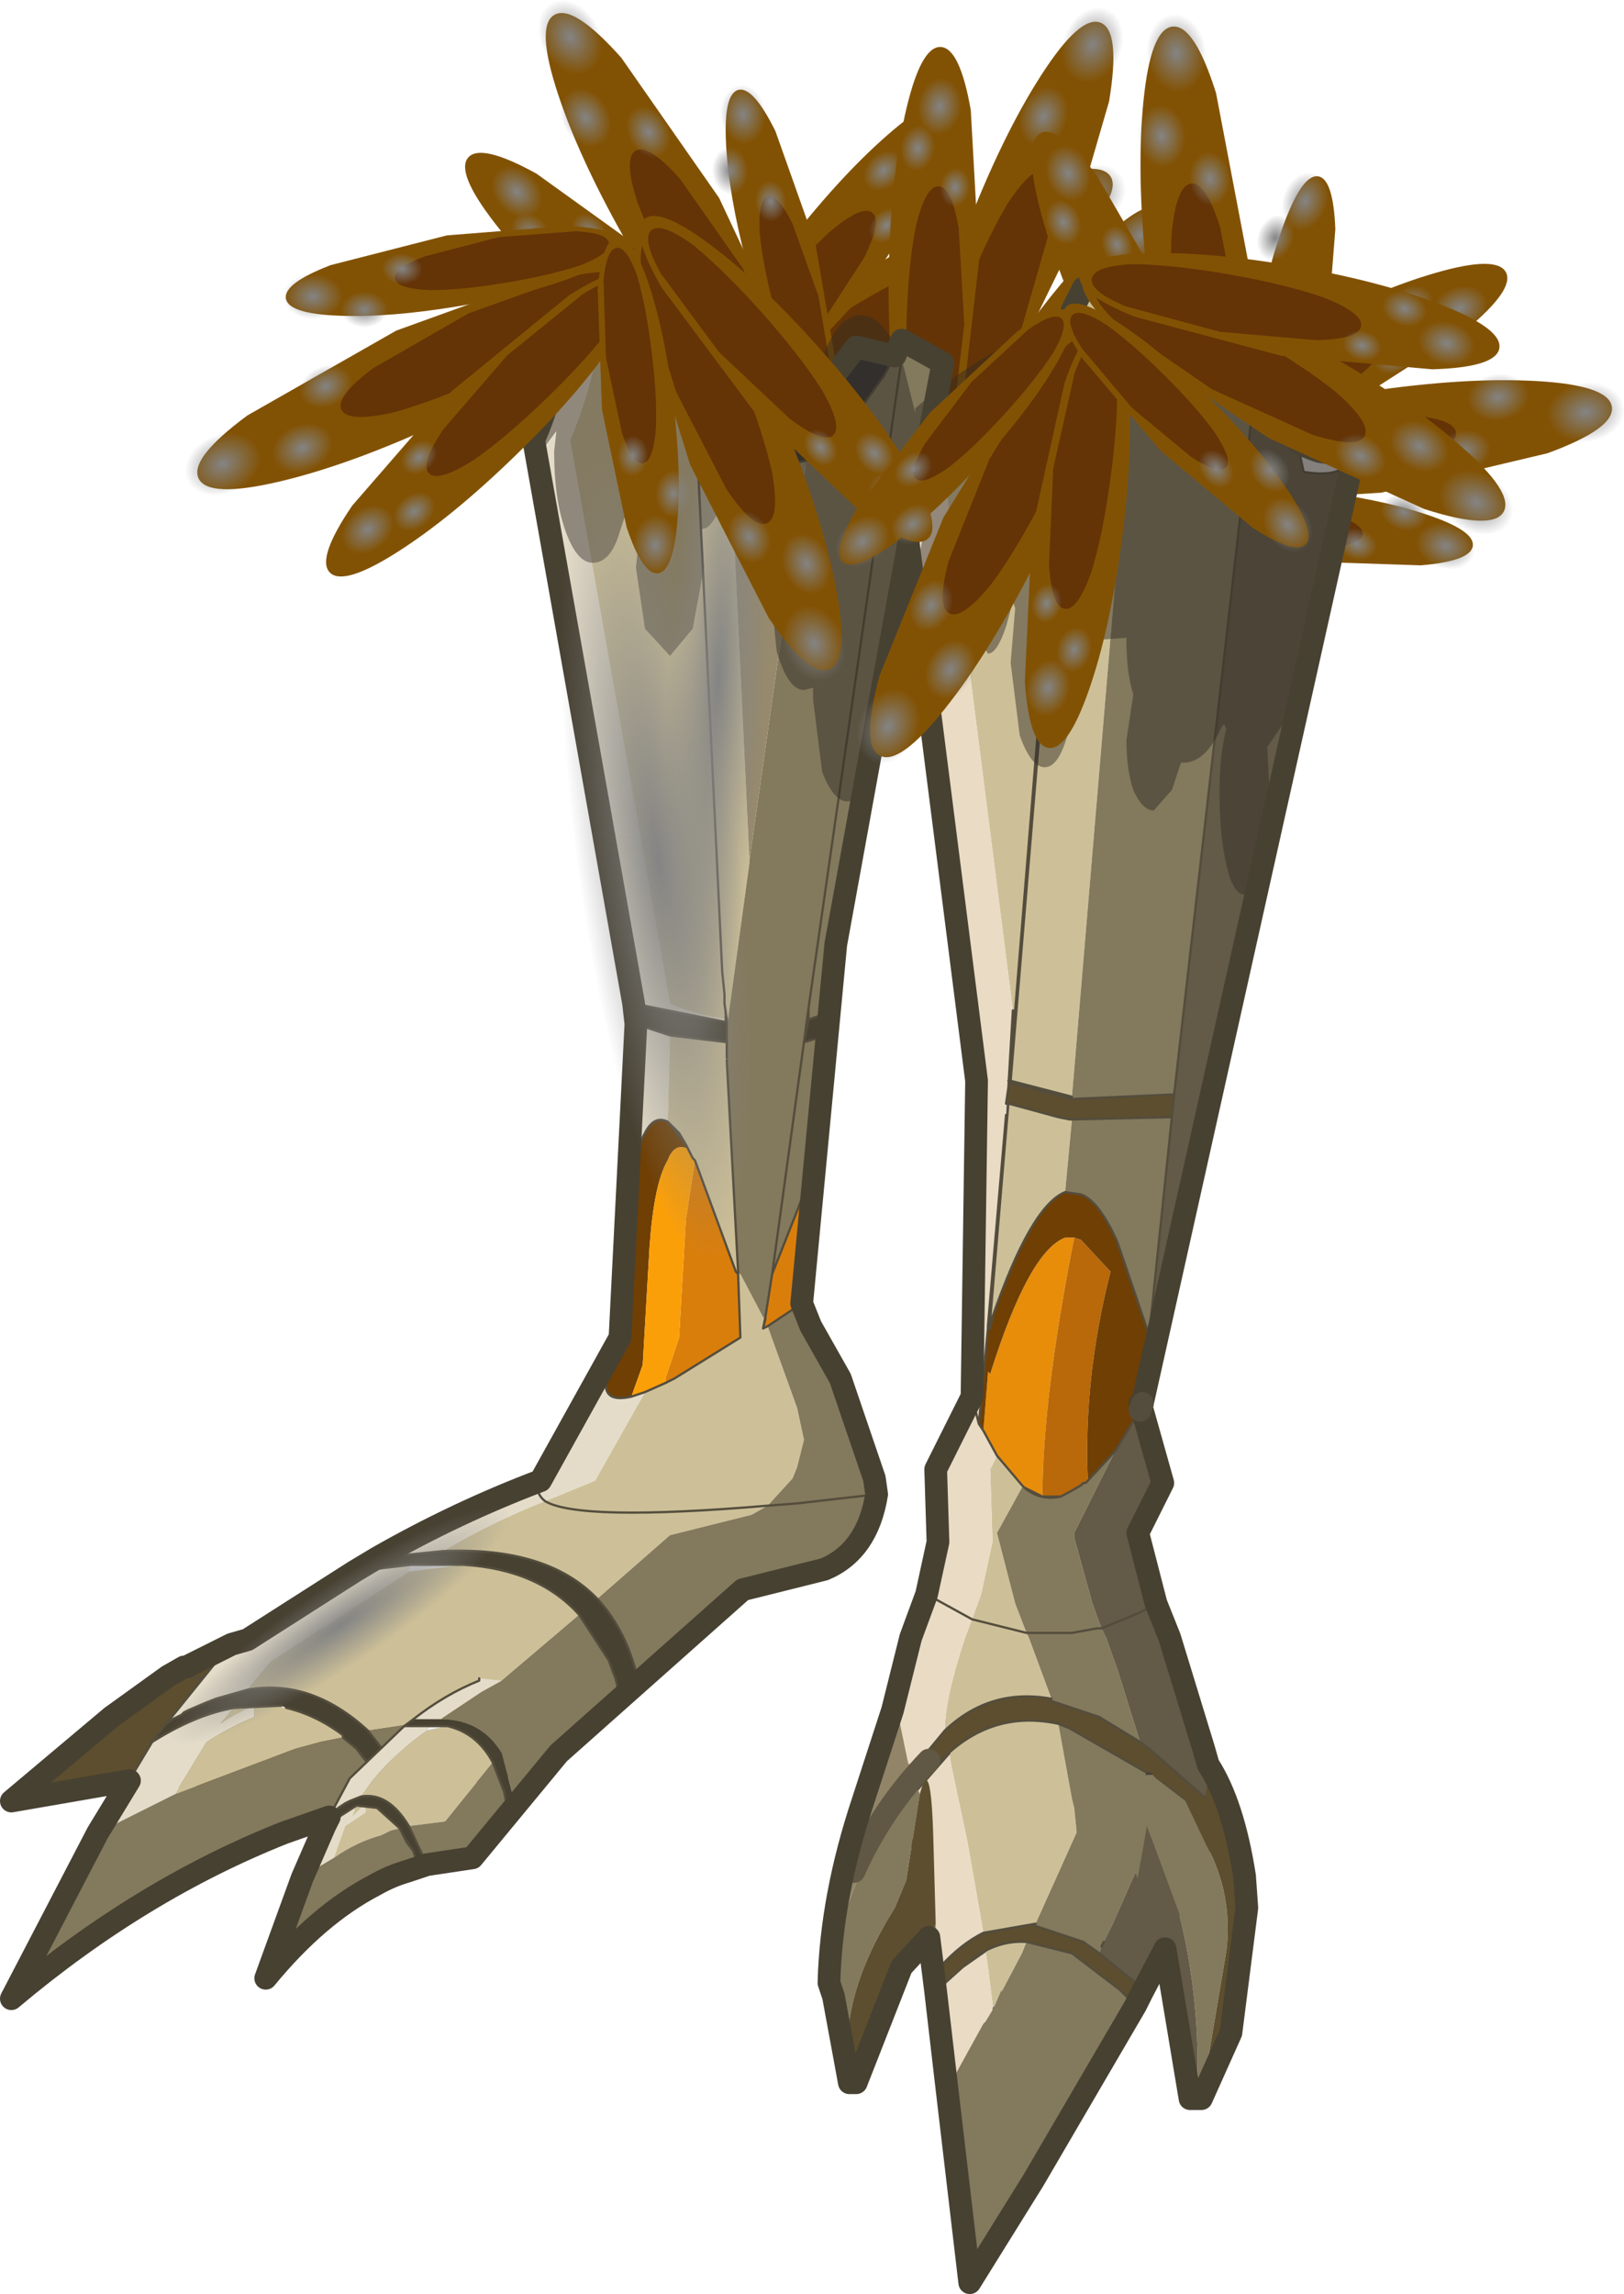<svg viewBox="0 0 18.878 26.656" xmlns="http://www.w3.org/2000/svg" xmlns:xlink="http://www.w3.org/1999/xlink"><g transform="translate(-274.57 -179.45)"><use transform="matrix(.304 .477 -.477 .304 287.16 181)" width="2.1" height="9.9" xlink:href="#a"/><use transform="matrix(.117 .378 -.378 .117 286.52 183.27)" width="2.1" height="9.9" xlink:href="#a"/><use transform="matrix(.394 .309 -.309 .394 285.28 180.3)" width="2.1" height="9.9" xlink:href="#a"/><use transform="matrix(.045 .072 -.094 .059 287.43 181.21)" width="8.1" height="8.1" xlink:href="#b"/><use transform="matrix(.035 .057 -.075 .047 286.4 181.61)" width="8.1" height="8.1" xlink:href="#b"/><use transform="matrix(.031 .049 -.065 .041 286.21 182.34)" width="8.1" height="8.1" xlink:href="#b"/><use transform="matrix(.008 .064 -.084 .011 286.69 183.51)" width="8.1" height="8.1" xlink:href="#b"/><use transform="matrix(.006 .051 -.067 .008 285.97 183.42)" width="8.1" height="8.1" xlink:href="#b"/><use transform="matrix(.005 .044 -.058 .007 285.63 183.97)" width="8.1" height="8.1" xlink:href="#b"/><use transform="matrix(.044 .043 -.056 .058 285.43 180.81)" width="8.1" height="8.1" xlink:href="#b"/><use transform="matrix(.035 .034 -.045 .046 284.88 181.11)" width="8.1" height="8.1" xlink:href="#b"/><use transform="matrix(.03 .029 -.039 .04 284.91 181.79)" width="8.1" height="8.1" xlink:href="#b"/><use transform="matrix(.526 .203 -.203 .526 286.81 179.5)" width="2.1" height="9.9" xlink:href="#a"/><use transform="matrix(.317 .234 -.234 .317 287.71 181.63)" width="2.1" height="9.9" xlink:href="#a"/><use transform="matrix(.498 .015 -.015 .498 284.98 179.98)" width="2.1" height="9.9" xlink:href="#a"/><use transform="matrix(.078 .031 -.041 .103 287.12 179.43)" width="8.1" height="8.1" xlink:href="#b"/><use transform="matrix(.062 .025 -.032 .082 286.58 180.37)" width="8.1" height="8.1" xlink:href="#b"/><use transform="matrix(.054 .021 -.028 .071 286.86 181.11)" width="8.1" height="8.1" xlink:href="#b"/><use transform="matrix(.044 .046 -.061 .058 287.9 181.76)" width="8.1" height="8.1" xlink:href="#b"/><use transform="matrix(.035 .037 -.048 .046 287.35 182.11)" width="8.1" height="8.1" xlink:href="#b"/><use transform="matrix(.03 .032 -.042 .04 287.32 182.79)" width="8.1" height="8.1" xlink:href="#b"/><use transform="matrix(.061 .008 -.011 .08 285.29 180.33)" width="8.1" height="8.1" xlink:href="#b"/><use transform="matrix(.048 .006 -.009 .064 285.08 180.89)" width="8.1" height="8.1" xlink:href="#b"/><use transform="matrix(.042 .006 -.007 .055 285.53 181.38)" width="8.1" height="8.1" xlink:href="#b"/><use transform="matrix(.49 -.283 .283 .49 280.5 179.92)" width="2.1" height="9.9" xlink:href="#a"/><use transform="matrix(.383 -.1 .1 .383 282.75 180.6)" width="2.1" height="9.9" xlink:href="#a"/><use transform="matrix(.326 -.38 .38 .326 279.67 181.68)" width="2.1" height="9.9" xlink:href="#a"/><use transform="matrix(.073 -.042 .055 .097 280.68 179.66)" width="8.1" height="8.1" xlink:href="#b"/><use transform="matrix(.058 -.033 .043 .077 280.97 180.64)" width="8.1" height="8.1" xlink:href="#b"/><use transform="matrix(.05 -.029 .038 .067 281.75 180.83)" width="8.1" height="8.1" xlink:href="#b"/><use transform="matrix(.064 -.005 .007 .084 282.92 180.46)" width="8.1" height="8.1" xlink:href="#b"/><use transform="matrix(.051 -.004 .005 .067 282.83 181.18)" width="8.1" height="8.1" xlink:href="#b"/><use transform="matrix(.044 -.004 .005 .058 283.33 181.57)" width="8.1" height="8.1" xlink:href="#b"/><use transform="matrix(.045 -.042 .056 .059 280.17 181.61)" width="8.1" height="8.1" xlink:href="#b"/><use transform="matrix(.035 -.034 .044 .047 280.42 182.11)" width="8.1" height="8.1" xlink:href="#b"/><use transform="matrix(.031 -.029 .038 .041 281.14 182.09)" width="8.1" height="8.1" xlink:href="#b"/><use transform="matrix(.083 .559 -.559 .083 293.22 183.59)" width="2.1" height="9.9" xlink:href="#a"/><use transform="matrix(-.047 .393 -.393 -.047 291.74 185.38)" width="2.1" height="9.9" xlink:href="#a"/><use transform="rotate(62.199 -5.064 332.966) scale(.5)" width="2.1" height="9.9" xlink:href="#a"/><use transform="matrix(.012 .084 -.11 .015 293.4 183.84)" width="8.1" height="8.1" xlink:href="#b"/><use transform="matrix(.009 .066 -.087 .012 292.3 183.75)" width="8.1" height="8.1" xlink:href="#b"/><use transform="matrix(.008 .057 -.076 .011 291.86 184.41)" width="8.1" height="8.1" xlink:href="#b"/><use transform="matrix(-.019 .061 -.081 -.025 291.78 185.65)" width="8.1" height="8.1" xlink:href="#b"/><use transform="matrix(-.015 .049 -.064 -.019 291.21 185.28)" width="8.1" height="8.1" xlink:href="#b"/><use transform="matrix(-.013 .042 -.056 -.017 290.62 185.67)" width="8.1" height="8.1" xlink:href="#b"/><use transform="matrix(.023 .057 -.075 .03 291.75 182.68)" width="8.1" height="8.1" xlink:href="#b"/><use transform="matrix(.018 .045 -.06 .024 291.14 182.7)" width="8.1" height="8.1" xlink:href="#b"/><use transform="matrix(.016 .039 -.052 .021 290.91 183.37)" width="8.1" height="8.1" xlink:href="#b"/><use transform="matrix(.562 -.058 .058 .562 287.61 179.82)" width="2.1" height="9.9" xlink:href="#a"/><use transform="rotate(9.392 -959.598 1852.756) scale(.395)" width="2.1" height="9.9" xlink:href="#a"/><use transform="rotate(-25.284 547.07 -547.379) scale(.5)" width="2.1" height="9.9" xlink:href="#a"/><use transform="matrix(.084 -.008 .011 .111 287.86 179.65)" width="8.1" height="8.1" xlink:href="#b"/><use transform="matrix(.067 -.006 .008 .088 287.77 180.7)" width="8.1" height="8.1" xlink:href="#b"/><use transform="matrix(.058 -.005 .007 .076 288.37 181.24)" width="8.1" height="8.1" xlink:href="#b"/><use transform="matrix(.06 .021 -.028 .08 289.61 181.38)" width="8.1" height="8.1" xlink:href="#b"/><use transform="matrix(.048 .017 -.022 .063 289.29 181.89)" width="8.1" height="8.1" xlink:href="#b"/><use transform="matrix(.042 .015 -.019 .055 289.58 182.53)" width="8.1" height="8.1" xlink:href="#b"/><use transform="matrix(.058 -.021 .027 .076 286.64 181.24)" width="8.1" height="8.1" xlink:href="#b"/><use transform="matrix(.046 -.016 .021 .061 286.66 181.85)" width="8.1" height="8.1" xlink:href="#b"/><use transform="matrix(.04 -.014 .018 .052 287.32 182.14)" width="8.1" height="8.1" xlink:href="#b"/><use transform="translate(274.57 182.32) scale(.528)" width="30" height="45.05" xlink:href="#c"/><use transform="matrix(-.23 .031 .156 1.154 282.52 184.62)" width="8.1" height="8.1" xlink:href="#b"/><use transform="matrix(-.057 -.101 -.484 .325 280.71 197.43)" width="8.1" height="8.1" xlink:href="#b"/><use transform="matrix(-.145 -.008 -.056 1.022 283.73 183.26)" width="8.1" height="8.1" xlink:href="#b"/><use transform="scale(-.567) rotate(65.234 11.302 -545.5)" width="2.1" height="9.9" xlink:href="#a"/><use transform="rotate(-99.45 216.65 -26.095) scale(.397)" width="2.1" height="9.9" xlink:href="#a"/><use transform="matrix(-.349 -.36 .36 -.349 278.77 186.48)" width="2.1" height="9.9" xlink:href="#a"/><use transform="matrix(-.035 -.077 .102 -.046 276.89 185.34)" width="8.1" height="8.1" xlink:href="#b"/><use transform="matrix(-.028 -.061 .081 -.036 277.87 185.05)" width="8.1" height="8.1" xlink:href="#b"/><use transform="matrix(-.024 -.053 .07 -.031 278.17 184.28)" width="8.1" height="8.1" xlink:href="#b"/><use transform="matrix(.001 -.064 .085 .001 277.86 183.15)" width="8.1" height="8.1" xlink:href="#b"/><use transform="matrix(.001 -.051 .067 .001 278.53 183.25)" width="8.1" height="8.1" xlink:href="#b"/><use transform="matrix(0 -.044 .058 .001 279.01 182.75)" width="8.1" height="8.1" xlink:href="#b"/><use transform="matrix(-.038 -.048 .064 -.05 278.74 186)" width="8.1" height="8.1" xlink:href="#b"/><use transform="matrix(-.03 -.038 .051 -.04 279.3 185.71)" width="8.1" height="8.1" xlink:href="#b"/><use transform="matrix(-.026 -.033 .044 -.035 279.37 185.04)" width="8.1" height="8.1" xlink:href="#b"/><use transform="matrix(-.525 .215 -.215 -.525 284.76 187)" width="2.1" height="9.9" xlink:href="#a"/><use transform="rotate(173.066 135.68 101.592) scale(.397)" width="2.1" height="9.9" xlink:href="#a"/><use transform="matrix(-.375 .333 -.333 -.375 285.75 185.36)" width="2.1" height="9.9" xlink:href="#a"/><use transform="matrix(-.079 .031 -.041 -.103 284.52 187.22)" width="8.1" height="8.1" xlink:href="#b"/><use transform="matrix(-.062 .025 -.033 -.082 284.33 186.23)" width="8.1" height="8.1" xlink:href="#b"/><use transform="matrix(-.054 .021 -.028 -.071 283.61 185.89)" width="8.1" height="8.1" xlink:href="#b"/><use transform="matrix(-.064 -.003 .004 -.085 282.43 186.14)" width="8.1" height="8.1" xlink:href="#b"/><use transform="matrix(-.051 -.003 .004 -.067 282.59 185.47)" width="8.1" height="8.1" xlink:href="#b"/><use transform="matrix(-.044 -.002 .003 -.058 282.09 184.99)" width="8.1" height="8.1" xlink:href="#b"/><use transform="matrix(-.05 .036 -.048 -.066 285.34 185.37)" width="8.1" height="8.1" xlink:href="#b"/><use transform="matrix(-.04 .029 -.038 -.052 285.05 184.81)" width="8.1" height="8.1" xlink:href="#b"/><use transform="matrix(-.034 .025 -.033 -.045 284.38 184.73)" width="8.1" height="8.1" xlink:href="#b"/><use transform="matrix(-.505 -.256 .256 -.505 285.33 188.5)" width="2.1" height="9.9" xlink:href="#a"/><use transform="rotate(-137.803 178.271 38.21) scale(.396)" width="2.1" height="9.9" xlink:href="#a"/><use transform="matrix(-.496 -.066 .066 -.496 287.28 188.21)" width="2.1" height="9.9" xlink:href="#a"/><use transform="matrix(-.075 -.039 .051 -.099 284.99 188.45)" width="8.1" height="8.1" xlink:href="#b"/><use transform="matrix(-.059 -.031 .041 -.078 285.69 187.67)" width="8.1" height="8.1" xlink:href="#b"/><use transform="matrix(-.051 -.027 .035 -.068 285.46 186.87)" width="8.1" height="8.1" xlink:href="#b"/><use transform="matrix(-.039 -.051 .067 -.052 284.48 186.16)" width="8.1" height="8.1" xlink:href="#b"/><use transform="matrix(-.031 -.04 .053 -.041 285.09 185.87)" width="8.1" height="8.1" xlink:href="#b"/><use transform="matrix(-.027 -.035 .046 -.036 285.11 185.19)" width="8.1" height="8.1" xlink:href="#b"/><use transform="matrix(-.06 -.014 .019 -.079 286.92 187.82)" width="8.1" height="8.1" xlink:href="#b"/><use transform="matrix(-.048 -.011 .015 -.063 287.19 187.3)" width="8.1" height="8.1" xlink:href="#b"/><use transform="matrix(-.041 -.01 .013 -.054 286.85 186.72)" width="8.1" height="8.1" xlink:href="#b"/><use transform="matrix(-.278 .493 -.493 -.278 292.34 184.88)" width="2.1" height="9.9" xlink:href="#a"/><use transform="matrix(-.279 .281 -.281 -.279 290.04 185.48)" width="2.1" height="9.9" xlink:href="#a"/><use transform="matrix(-.087 .493 -.493 -.087 292.09 182.98)" width="2.1" height="9.9" xlink:href="#a"/><use transform="matrix(-.042 .073 -.096 -.056 292.29 185.22)" width="8.1" height="8.1" xlink:href="#b"/><use transform="matrix(-.033 .058 -.076 -.044 291.51 184.58)" width="8.1" height="8.1" xlink:href="#b"/><use transform="matrix(-.029 .05 -.066 -.038 290.77 184.7)" width="8.1" height="8.1" xlink:href="#b"/><use transform="matrix(-.052 .037 -.049 -.069 289.95 185.68)" width="8.1" height="8.1" xlink:href="#b"/><use transform="matrix(-.042 .029 -.039 -.055 289.66 185.02)" width="8.1" height="8.1" xlink:href="#b"/><use transform="matrix(-.036 .025 -.034 -.048 288.99 184.99)" width="8.1" height="8.1" xlink:href="#b"/><use transform="matrix(-.017 .059 -.078 -.022 291.77 183.29)" width="8.1" height="8.1" xlink:href="#b"/><use transform="matrix(-.013 .047 -.062 -.018 291.2 182.92)" width="8.1" height="8.1" xlink:href="#b"/><use transform="matrix(-.012 .041 -.054 -.015 290.67 183.36)" width="8.1" height="8.1" xlink:href="#b"/></g><defs><g id="a" fill-rule="evenodd"><path d="M1.05-4.95q.45 0 .75 1.45L2.1 0l-.3 3.5q-.3 1.45-.75 1.45T.3 3.5 0 0t.3-3.5.75-1.45" fill="#825204" transform="translate(0 4.95)"/><path d="M1.6 3.75q-.2.9-.5.9t-.5-.9Q.45 2.8.45 1.5.45.15.6-.75q.2-.95.5-.95t.5.95l.2 2.25-.2 2.25" fill="#643406" transform="translate(0 4.95)"/></g><g id="c"><path d="m6.45 10.45-.05-.05Q6 9.2 5.05 8.85l-.5-.15h-.5L4 8.75h-.15H4l.05-.05h.5l.5.15Q6 9.2 6.4 10.4l.05.05m-.4 1.05H5.9l-1.25-.2-4.65.4 2.2-1.8 1.3-.95.3-.15.05-.05 1-.55 2.4-.3.35-.05 1.75.05.35 1.2.3 1.15v.15l.15.45h-.05l-2.15-.25-1.9.9m4.05-.65-.1-.45.1.45M7.25 7.9l.8.35.7.35q.95.7 1.25 1.65-.3-.95-1.25-1.65l-.7-.35-.8-.35M9.7 9.1l-1.15-.85-.95-.4.95.4 1.15.85m-6.2-.15 1.3.1.2.05.1.05.35.25.6.9-.6-.9-.35-.25L5 9.1l-.2-.05-1.3-.1" fill="#5c4e2e" fill-rule="evenodd" transform="translate(.25 22.5)"/><path d="M4.1 31.25h.15l.05-.05h.5l.5.15q.95.35 1.35 1.55l.05.05m3.55-.2v.15l.1.45M6.3 32.8l-.6-.9-.35-.25-.1-.05-.2-.05-1.3-.1m4.1-1.1.95.4 1.15.85m.3 1.15Q9.95 31.8 9 31.1l-.7-.35-.8-.35" fill="none" stroke="#544d3d" stroke-linecap="round" stroke-linejoin="round" stroke-width=".05"/><path d="M6.3 34h-.15l-1.25-.2-4.65.4 2.2-1.8 1.3-.95.3-.15.05-.05 1-.55 2.4-.3.35-.05 1.75.05" fill="none" stroke="#544d3d" stroke-linecap="round" stroke-linejoin="round" stroke-width=".05"/><path d="M15.95.05H16V.1.05.1l-.05-.05m1.6-5.55-.1.5.1-.75v.25M7.3 10.3v-.05.05m.3.25.45.55-.3-.35-.15-.2" fill="#ccc" fill-rule="evenodd" transform="translate(.25 22.5)"/><path d="m3.4 10 .05-.05h.05l-.1.05m5.35-3.35.05-.15h1.15l-1.2.15m-2.7 3h-.1V9.6l.1.05" fill="#ececec" fill-rule="evenodd" transform="translate(.25 22.5)"/><path d="M15.8-19.45h-.05l-.05-.25.1.25" fill="#8f8f8f" fill-rule="evenodd" transform="translate(.25 22.5)"/><path d="M16.6 1.05v.05l-.05-.05h.05" fill="#666" fill-rule="evenodd" transform="translate(.25 22.5)"/><path d="M17.5-17.8q-.75.2-1.3-.85.7.05 1.45-.4l.95-1.25.85.2-.25.45-.9 1.25q-.4.45-.8.55v.05M15.75-5.5h-.05v-.55.2l.05.35m0 .65V-5v.15" fill="#333" fill-rule="evenodd" transform="translate(.25 22.5)"/><path d="m14.5-3.2.35.45L14.7-3l-.2-.2m2.1 4.3v-.05l-.05.25.05-.2" fill="#900" fill-rule="evenodd" transform="translate(.25 22.5)"/><path d="m13.4 1.5.15-2.6q.1-1.4.4-1.9.2-.4.5-.25l.25.25.15.25.05.1q-.3-.15-.45.25-.3.5-.4 1.9l-.15 2.6-.25.7q-.65.15-.55-.4 0-.35.3-.9" fill="#6f3f04" fill-rule="evenodd" transform="translate(.25 22.5)"/><path d="M17.7-2.3 17.4.75l-.75.5-.1.05.05-.25.15-.95.95-2.4m-2.65-.1.9 2.45.05.05.05 1.4-1.45.9-.2.1v-.1l.3-.9.15-2.6.2-1.3" fill="#da7e0b" fill-rule="evenodd" transform="translate(.25 22.5)"/><path d="m14.9-2.65.1.2.05.05-.2 1.3-.15 2.6-.3.9v.1l-.45.2-.3.1.25-.7.15-2.6q.1-1.4.4-1.9.15-.4.45-.25" fill="#fb9f09" fill-rule="evenodd" transform="translate(.25 22.5)"/><path d="M15.75-19.45 16.25-9v.05l-.5 3.65v-.2l-.05-.35v-.2l-.05-.5-.75-15.65.75 15.65.05.5v.55q-.8-.15-1.2-.35l-2.2-12.4q.85-2 .7-4l1.85.05h.05l.1-.05.7 2.55.05.25M14.5-5.15l1.25.15v.4L16 .05h-.05l-.9-2.45-.05-.05-.15-.3-.35-.45-.05-.05.05-1.9m-.55 7.85.45-.2.2-.1 1.45-.9L16 .1h.05l.5.95.05.05-.05.2.1-.05.65 1.8.15.7-.15.6-.1.25-.55.6-.35.2-1.8.45-1.6 1.4Q11.8 6.1 9.5 6.2q1.1-.65 2.25-1.1l1.1-.45 1.1-1.95m2.7 2.5q-4.15.35-4.9-.1.75.45 4.9.1M5.2 9.25l.5-.6 3.05-2 1.2-.15q1.65.1 2.55 1.1L9.85 9.85l-2 .3Q6.6 9 5.2 9.25m-1.6 2.3.7-1.15q.55-.35 1.05-.55V9.6q-.4.15-.75.4l.3-.35 1.05-.05v.05h.1q.65.15 1.25.6v.05l-.5.1-.55.15-2.65 1" fill="#cdc098" fill-rule="evenodd" transform="translate(.25 22.5)"/><path d="m1.9 12.4 1.2-2q.95-.6 1.8-.75l-.3.35q.35-.25.75-.4v.25q-.5.2-1.05.55l-.7 1.15-1.7.85m1.55-2.45 1.05-1.3q1.5-1.15 3.05-2L8.8 6.5l-.05.15-3.05 2-.5.6-.7.2-.25.1-.35.15-.1.05-.05.05-.2.1-.05.05h-.05m4.6-3.6q1.75-1 3.6-1.7L13.4 1.5q-.3.55-.3.9-.1.55.55.4l.3-.1-1.1 1.95-1.1.45q-.25-.2-.1-.45-.15.25.1.45-1.15.45-2.25 1.1l-1.45.15m5.5-7.45.2-4.3.75.25-.05 1.9q-.3-.15-.5.25-.3.5-.4 1.9m.15-4.75-2.2-12.4q.85-2 .7-4h.8q.15 2-.7 4l2.2 12.4q.4.2 1.2.35v.05l-2-.4" fill="#e4dcc9" fill-rule="evenodd" transform="translate(.25 22.5)"/><path d="m16.25-9 1.25-8.8v-.05q.4-.1.8-.55l.9-1.25.25-.45.15-.35.05.05.85.45v.05L18.15-7.15 18-5.65l-.45.15v-.25l-.1.75.5-.15-.25 2.85-.95 2.4-.15.95h-.05l-.5-.95H16V.05l-.25-4.65v-.7l.5-3.65V-9M17.4.75l.2.5.65 1.15.75 2.2.05.35q-.2 1.25-1.15 1.65l-1.8.45-2.3 2q-.25-1.1-.9-1.8l1.6-1.4 1.8-.45.35-.2.55-.6.1-.25.15-.6-.15-.7-.65-1.8.75-.5m-4 8.65-1.95 1.65-2.55.45-1.05-1.35 2-.3L12.5 7.6l.65 1 .15.4.1.4m-5 2.2-.65.2-1.75.6q-3.15 1.25-6 3.65l1.9-3.65 1.7-.85 2.65-1 .55-.15.5-.1.3.25.15.2.3.35.3.4.05.1m11.25-32-2.1 14.65 2.1-14.65M17.45-5l-.7 5.1.7-5.1m1.6 9.95-1.75.2-.65.05.65-.05 1.75-.2" fill="#83795c" fill-rule="evenodd" transform="translate(.25 22.5)"/><path d="M15.75-19.45h.05l.35.75.05.05q.55 1.05 1.3.85L16.25-9l-.5-10.45" fill="#978a6c" fill-rule="evenodd" transform="translate(.25 22.5)"/><path d="m18-5.65-.05.5-.5.15.1-.5.45-.15m-4.2 14.7-.4.35-.1-.4-.15-.4-.65-1q-.9-1-2.55-1.1H8.8l-1.25.15.5-.3L9.5 6.2q2.3-.1 3.4 1.05.65.7.9 1.8M8.9 11.5l-.5.1-.05-.1-.3-.4-.45-.55-.3-.25v-.05q-.6-.45-1.25-.6l-.1-.05-1.05.05q-.85.15-1.8.75l.3-.4.1-.05.05-.05.2-.1.05-.05.1-.05.35-.15.25-.1.7-.2q1.4-.25 2.65.9L8.9 11.5m4.85-16.9-.05-.45 2 .4v-.05h.05v.5l-1.25-.15-.75-.25" fill="#474132" fill-rule="evenodd" transform="translate(.25 22.5)"/><path d="m13.65 24 .15-2.6m.2-4.3.75.25 1.25.15V17m-.05.05-2-.4m-.05 8.65.3-.1.45-.2m3.05-7.5.5-.15m-.4-.35.45-.15m-2.3-.2L16 17m0 .65v-.15m0 .15v.2m-2.85 11.9q.65.7.9 1.8m-.15-6.25q-.65.15-.55-.4 0-.35.3-.9m-.9 6.1.65 1 .15.4.1.4m-9.9.55.05-.05.2-.1.05-.05.1-.05.35-.15.25-.1.7-.2q1.4-.25 2.65.9L9.15 34m-.1-5-1.25.15m-.25 3.6q-.6-.45-1.25-.6m-.1-.05-1.05.05q-.85.15-1.8.75m.3-.4.1-.05M10.2 29H9.05m1.15 0q1.65.1 2.55 1.1m-5.2 2.7v-.05m0 .05.3.25.45.55.3.4.05.1m-.8-1.05.15.2.3.35m0-4.75 1.45-.15q2.3-.1 3.4 1.05" fill="none" stroke="#544d3d" stroke-linecap="round" stroke-linejoin="round" stroke-width=".05"/><path d="M17.75 4.7q-.75.2-1.3-.85l-.05-.05-.35-.75-.1-.25m.5 1.05q.7.05 1.45-.4l.95-1.25.85.2.15-.35.05.05.85.45v.05L18.4 15.35l-.2 2-.25 2.85-.3 3.05.2.5.65 1.15.75 2.2.05.35q-.2 1.25-1.15 1.65l-1.8.45-2.3 2-.4.35-1.95 1.65-2.55.45-.5.1-.65.2-1.75.6q-3.15 1.25-6 3.65l1.9-3.65 1.2-2 .3-.4.05-.05 1.05-1.3q1.5-1.15 3.05-2l.5-.3q1.75-1 3.6-1.7L13.65 24m.15-2.6.2-4.3-.05-.45-2.2-12.4q.85-2 .7-4h.8L15.1.3m.05 0 .1-.05.7 2.55m1.8 1.85q.4-.1.8-.55l.9-1.25.25-.45m-5 16.85.05.05.35.45.15.3.05.05.9 2.45.05.05.05 1.4-1.45.9-.2.1m1.6-2.45L16 17.9m-1.25 1.4.2.2.15.25m-.4-.5q-.3-.15-.5.25-.3.5-.4 1.9m4-4.4-.1.5.1-.75L19.9 2.1m-2.1 14.65V17m-1.85-.55v.2M15.15.3l.75 15.65.05.5m.85 7.35.1-.05.75-.5m-.8.3v.05l-.05.2.05-.25.15-.95.7-5.1m-1.45 5.1v-.05m.65 5.15.65-.05 1.75-.2m-7.3.15q-.25-.2-.1-.45m.1.45q.75.45 4.9.1m1.05-7.5L17 22.6" fill="none" stroke="#544d3d" stroke-linecap="round" stroke-linejoin="round" stroke-width=".05"/><path d="M23.35-21.05v-.05l.25-.5h.05l-.25.55L22-4.15l1.35.35v.05L22-4.1l-.05-.05.05-.4.1-1.15 1.25-15.35m-.3 17.7.3.05h-.05l-.25-.05m-1.1-.3-.4 4.75-.05.15.4-4.65v-.25h.05m.3 8.4.05.05h-.05v-.05" fill="#8f8f8f" fill-rule="evenodd" transform="translate(.25 22.5)"/><path d="M28.3-18.25q.05.1.5.25l.65.1q-.05.5-1 .35l-.15-.7m-8.4.7.7.1h-.05l-.65-.1M22.05-5.7h.05L22-4.55l-.05.55.1-1.7m-.5 6.8.05-.05-.05.25v-.2m.1 15.1-.05.05v-.05h.05m1.7-1.15-1-.25 1 .25" fill="#ccc" fill-rule="evenodd" transform="translate(.25 22.5)"/><path d="M19.6-17.65q1.35-.2 2.4-2.35h.8l-.9 1.8q-.55.7-1.3.75l-.7-.1-.25-.05-.05-.05" fill="#999" fill-rule="evenodd" transform="translate(.25 22.5)"/><path d="M24.95 2.15 25 1.6V2l-.05.15" fill="#630101" fill-rule="evenodd" transform="translate(.25 22.5)"/><path d="m24.85 2.95.05-.4v.25l-.05.15M22.3 4.8l.4.2h.4q-.45.1-.8-.2" fill="#c20101" fill-rule="evenodd" transform="translate(.25 22.5)"/><path d="m21.4 3.55.1-1.25v-.05l.05.05q.85-2.7 1.65-3h.2q-.7 3.55-.7 5.7l-.4-.2-.05-.05-.55-.65-.3-.55" fill="#e88d0a" fill-rule="evenodd" transform="translate(.25 22.5)"/><path d="m23.4-.7.15.05.65.7q-.6 2.35-.5 4.6l-.05.05h-.05l-.05.05q-.25.15-.45.25h-.4q0-2.15.7-5.7" fill="#b96909" fill-rule="evenodd" transform="translate(.25 22.5)"/><path d="M21.6 1.05q.85-2.45 1.6-2.75l.35.05q.4.15.8 1.05l.7 2.05-.05.15-.05.55-.1.8v.15l-.55.9-.6.65q-.1-2.25.5-4.6l-.65-.7-.15-.05h-.2q-.8.3-1.65 3l-.05-.05v.05l-.1 1.25-.1-.15.2-2.1v-.05l.05.05.05-.25" fill="#6f3f04" fill-rule="evenodd" transform="translate(.25 22.5)"/><path d="m22.8-20 .55-1.05L22.1-5.7h-.05l-1.5-11.75h.05q.75-.05 1.3-.75l.9-1.8m.85-1.6 1.3.2v.05l-.15.3L23.35-3.8 22-4.15l1.4-16.9.25-.55m-3.1 31.75q0-.7.45-2.05l.15-.4.2-.55L21.6 6l-.05-1.6.15-.3.55.65v.05l-.55 1 .4 1.55.25.65.05.1.5 1.35q-1.35-.25-2.35.7m2.5-13.5.25.05h.05l-.15 1.6q-.75.3-1.6 2.75l-.05.05.4-4.75 1.1.3M22.35 8l-1.2-.3 1.2.3m-.95 6.6-.35-2-.35-1.65-.05-.3-.7.8Q21.2 9.6 23.05 10l.3 1.65.05.2.05.5v.05l-.9 2-1.15.2m.2 1.6v-.05l-.1-.8-.05-.35-.5.35q.65-.6 1.4-.55l-.1.25-.45.85v-.05l-.15.35h-.05" fill="#cdc098" fill-rule="evenodd" transform="translate(.25 22.5)"/><path d="m19.6 11.3-.2-.7-.05-.15q-.1-.6.45-2.35l.35-.95L20.4 6l-.05-1.6.8-1.6.1-6.95-1.7-13.35v-.05l.05-.1.05.05.25.05.65.1 1.5 11.75-.1 1.7-.05.35v.25l-.4 4.65v.05l-.2 2.1.1.15.3.55-.15.3.05 1.6-.25 1.15-.2.55-.15.4q-.45 1.35-.45 2.05l-.95 1.15m1 6.75-.25-2.15.1-.1.5-.45.5-.35.05.35.1.8v.15l-.15.25-.05.05-.8 1.45m-.3-2.55-.6-3.7.05-.05.2-.3.7-.8.05.3.35 1.65.35 2q-.5.25-.95.75l-.15.15m-.15-8.35 1 .55-1-.55M21.3 3.4l-.15-.6.15.6" fill="#eadbc4" fill-rule="evenodd" transform="translate(.25 22.5)"/><path d="m24.95-21.35 2.6.45L25.6-3.85l-2.25.1v-.05l1.45-17.25.15-.3m-.2 37.55-2.25 3.85-1.4 2.25-.5-4.25.8-1.45.05-.05.15-.25v-.05l.05-.05.15-.35v.05l.45-.85.1-.25 1 .25 1.05.8.35.35m-1.4-19.5 2.2-.05-.5 4.8-.7-2.05q-.4-.9-.8-1.05l-.35-.05.15-1.6m.35 7.95.6-.65-.9 1.8v.1l.4 1.45.2.55h-.1l-.55.1h-1 1l.55-.1h.1l.1.2.25.7.5 1.6-.9-.55-1.05-.35v-.05l-.5-1.35-.05-.1-.25-.65-.4-1.55.55-1h.05q.35.3.8.2.2-.1.45-.25l.05-.05h.05l.05-.05m-1.15 9.75.9-2v-.05l-.05-.5-.05-.2-.3-1.65.25.1 1.65.95.1.6.05.2.05.5v.05l-.15.3-.75 1.7-.25.5-.05.15-.35-.25-1.05-.35v-.05" fill="#83795c" fill-rule="evenodd" transform="translate(.25 22.5)"/><path d="M27.55-20.9h.05l.7 2.65.15.7q.95.15 1-.35l.05.25-4.6 20.6h-.05l.05-.15v-.25l.05-.4L25 2v-.4l.05-.15.5-4.8.05-.5 1.95-17.05m-2.7 24h.05l.45 1.6-.55 1.1.4 1.55.3.75.75 2.45.25 1.3-.2-.15-.05-.1-1.2-1.05-.2-.15-.5-1.6-.25-.7-.1-.2-.2-.55-.4-1.45v-.1l.9-1.8.55-.9m1.7 9.25v.05l-1.65 3.5-.15-.2-.8-.65.05-.15.25-.5.75-1.7.15-.3v-.05l-.05-.5-.05-.2-.1-.6.55.35.05.05.75.65.25.25m-1.35-5-.35.2-.85.35.85-.35.35-.2" fill="#635a47" fill-rule="evenodd" transform="translate(.25 22.5)"/><path d="m26.5 11.85.05.5-.25-.25-.75-.65-.05-.05-.55-.35-1.65-.95-.25-.1q-1.85-.4-3.1 1.45l-.2.3-.05.05-.1-.5.95-1.15q1-.95 2.35-.7v.05l1.05.35.9.55.2.15 1.2 1.05.05.1.2.15m-1.6 4.05-.15.3-.35-.35-1.05-.8-1-.25q-.75-.05-1.4.55l-.5.45-.1.1-.05-.4.15-.15q.45-.5.95-.75l1.15-.2v.05l1.05.35.35.25.8.65.15.2M23.35-3.75l2.25-.1-.05.5-2.2.05-.3-.05-1.1-.3h-.05l.05-.35.05-.55-.05.4.05.05 1.35.35" fill="#5c4e2e" fill-rule="evenodd" transform="translate(.25 22.5)"/><path d="m19.85 33.8-.2-.7-.05-.15q-.1-.6.45-2.35l.35-.95.25-1.15-.05-1.6.8-1.6.1-6.95L19.8 5v-.05l.05-.1q1.35-.2 2.4-2.35h.8l.55-1.05V1.4l.25-.5h.05l1.3.2m0 .05 2.6.45h.05l.7 2.65q.05.1.5.25l.65.1.05.25m-4.6 20.6-.05.15v-.15m.05.15.45 1.6-.55 1.1.4 1.55.3.75.75 2.45.25 1.3.05.5v.05l-1.65 3.5-.15.3-2.25 3.85-1.4 2.25-.5-4.25-.25-2.15-.05-.4-.6-3.7-.1-.5.95-1.15m.6-2.45-1-.55m-.55-24.8.05.05.25.05.7.1q.75-.05 1.3-.75l.9-1.8M23.9.9l-.25.55-1.4 16.9m3.6.3L27.8 1.6m-5.45 15.2L23.6 1.45m4.95 2.8.15.7q.95.15 1-.35m-3.9 14.55.05-.5m-3.65.2-.4 4.75v.2l.05-.25q.85-2.45 1.6-2.75m-1.2-2.85-.05.55-.05.35m.1-.9.1-1.15m-.05 0-.1 1.7m1.75 8.65.6-.65.55-.9m.1-.95.05-.55.05-.15-.7-2.05q-.4-.9-.8-1.05l-.35-.05m-3.3-15.85.65.1m4.45 19.05v.4m-.1.8v-.25m-3.4-1.3.05-.15m-.05.15v.05l-.2 2.1.1.15.3.55.55.65.05.05.4.2m-1.2-3.75.4-4.65m.45 11.4h1l.55-.1h.1l.85-.35.35-.2m-2.9-2.55q.35.3.8.2h-.4m.4 0q.2-.1.45-.25l.05-.05h.05l.05-.05M21.4 25.3l.15.6m1.6 6.1 1.05.35.9.55.2.15 1.2 1.05.05.1.2.15M21.4 30.2l1.2.3m-.95 6.6 1.15-.2m.5-4.4q-1.85-.4-3.1 1.45l.7-.8m4.3.4-1.65-.95-.25-.1m1.9 1.05.55.35.05.05.75.65.25.25m-3.65-2.9q-1.35-.25-2.35.7m2 4.3 1.05.35.35.25.8.65.15.2m-.9-1 .05-.1m-3.75.7.15-.15q.45-.5.95-.75m.05.4-.5.35-.5.45-.1.1m2-1.1q-.75-.05-1.4.55m3.8.85-.35-.35-1.05-.8-1-.25 1 .25m-3.65-3.25.05-.05.2-.3m5.1-10 .5-4.8" fill="none" stroke="#544d3d" stroke-linecap="round" stroke-linejoin="round" stroke-width=".05"/><path d="m29.75 4.85-4.6 20.6m-2.9-7.1 1.35.35m0 .05 2.25-.1m-2.55.5.3.05 2.2-.05m-2.2.05h-.05l-.25-.05-1.1-.3m1.4-.1-1.35-.35-.05-.05m-.05.5h.05" fill="none" stroke="#544d3d" stroke-linecap="round" stroke-linejoin="round" stroke-width=".05"/><path d="M8.85 9.9q.7-.55 1.45-.85V9l.5.05-.45.25-.9.6h-.6M6.4 13.4l.5-1.15.7-.45-.1.25.25-.25h.05v.15l-.45.3-.25.7-.5.3-.2.15m.65-1.45.4-.75 1.2-1.15h.55l-.05.1q-.65.45-1.2 1.1l-.25.35-.25.1-.1.05-.15.1-.1.1h-.05" fill="#e4dcc9" fill-rule="evenodd" transform="translate(.25 22.5)"/><path d="m11.1 11.8-.15.2-.1-.5-.25-.65q-.35-.65-1-.8h-.95l.2-.15h.6q.9 0 1.35.75l.3 1.15m-1.95 1.3-.15.05-.05-.05-.1-.3-.2-.3-.1-.2-.5-.45-.45-.05-.7.45L7 12l.05-.05h.05l.1-.1.15-.1.1-.05.25-.1q.6-.1 1.05.65l.4.85" fill="#474132" fill-rule="evenodd" transform="translate(.25 22.5)"/><path d="m7.7 11.6.25-.35q.55-.65 1.2-1.1l.45-.1q.65.15 1 .8l-1.05 1.3-.8.1q-.45-.75-1.05-.65m-.6 1.35.25-.7.45-.3v-.15h-.05l-.25.25.1-.25.45.05.5.45-.2.05-.2.1q-.55.15-1.05.5" fill="#cdc098" fill-rule="evenodd" transform="translate(.25 22.5)"/><path d="m9.15 10.15.05-.1h.4l-.45.1" fill="#ececec" fill-rule="evenodd" transform="translate(.25 22.5)"/><path d="M10.8 9.05h.5l.4-.1 1.1.3v.65l-.75.75-.95 1.15-.3-1.15q-.45-.75-1.35-.75l.9-.6.45-.25m.15 2.95-.8.95-1 .15-.4-.85.8-.1 1.05-1.3.25.65.1.5M9 13.15l-.3.1q-.35.1-.7.3-1.25.65-2.4 2.05l.8-2.2.2-.15.5-.3q.5-.35 1.05-.5l.2-.1.2-.05.15.3.15.2.1.3.05.05" fill="#83795c" fill-rule="evenodd" transform="translate(.25 22.5)"/><path d="m8.85 12.8-.15-.2-.05-.1.2.3" fill="#ccc" fill-rule="evenodd" transform="translate(.25 22.5)"/><path d="m10.85 33.35.25.65.1.5m-3.9-.05h.05l.1-.1.15-.1.1-.05.25-.1q.6-.1 1.05.65l.4.85m.05-3.05H8.9m-.1 2.25-.5-.45-.45-.05-.7.45m2.7-2.2h-.4m.4 0q.65.15 1 .8m-1.6 2.3-.05-.05-.1-.3-.15-.2-.15-.3m.3.5-.2-.3" fill="none" stroke="#544d3d" stroke-linecap="round" stroke-linejoin="round" stroke-width=".05"/><path d="M9.1 32.4q.7-.55 1.45-.85v-.05m2.5.9-.75.75-.95 1.15-.15.2-.8.95-1 .15-.45.15q-.35.1-.7.3-1.25.65-2.4 2.05l.8-2.2.5-1.15.1-.25.05-.05.4-.75 1.2-1.15.2-.15" fill="none" stroke="#544d3d" stroke-linecap="round" stroke-linejoin="round" stroke-width=".05"/><path d="M19.9-18.85v-.1q4.25-3.7 7.8-.45.15-.2.35-.2.35 0 .65.8l.15-.05.5.5.2 1.3-.2 1.25-.35.55-.25 1.2-.35.8-.3 1.1-.45.65.05 1-.15 1.6q-.15.65-.4.65t-.4-.65-.15-1.6q0-.85.15-1.4l-.05-.1-.05.05q-.35.8-.85.8h-.05l-.2.6-.4.45q-.25 0-.45-.45-.15-.45-.15-1.1l.15-1q-.15-.5-.15-1.15v-.1l-.7.05-.1-1.9-.15.05-.2 1.2.1 1.15-.25 1.6q-.2.7-.5.7t-.55-.7l-.2-1.6.1-1.2-.05-.15-.15.55q-.2.6-.4.6l-.35-.6-.2-1.05-.05-.05-.1.35-.3.4-.35-.4q-.15-.35-.15-.85l.15-.85.05-.05-.15-.75v.3q0 1.6-.4 2.75l-.55 1 .05.8-.25 1.6q-.2.65-.5.65t-.55-.65l-.2-1.6v-.25l-.2.05q-.35 0-.6-.85l-.2-1.95V-16q-.3-.1-.5-.6l-.2-1.3q-.4 1.65-.75 1.6l.05.85L15-14.1l-.5.6-.55-.6-.2-1.35.1-.85-.35-.25-.1.3q-.2.7-.6.7-.35 0-.6-.7T11.95-18l.05-.45-.3.4-.15-.9q3-4.05 6.3-1.1.35-.95.85-.95.55 0 .95 1.15l.25 1" fill="#312c24" fill-opacity=".471" fill-rule="evenodd" transform="translate(.25 22.5)"/><path d="m25.1 11.1.1.1.65.5.45.95q.6 1.1.45 2.35l-.55 3.25h-.1q.1-2.15-.4-4.1l-.7-1.9-.2 1.15-.4-.9.6-1.4h.1m-4.75 3.45-.1.1.1-.25v.15M18.5 17.9h-.05L18.1 16v-.3q.05-1.5.9-3l.75-1.8v-.05l.25.7-.3 1.9-.25.6q-1.35 2.15-.95 3.85" fill="#83795c" fill-rule="evenodd" transform="translate(.25 22.5)"/><path d="M26.1 18.25h-.15l-.65-3.65-.3-.75-.2-.45.2-1.15.7 1.9q.5 1.95.4 4.1" fill="#635a47" fill-rule="evenodd" transform="translate(.25 22.5)"/><path d="M25.85 11.7q.6.25.45-.85.6.9.85 2.5l.05.7-.35 2.75-.65 1.45.55-3.25q.15-1.25-.45-2.35l-.45-.95m-5.5 2.7-.1.25-.65.7-1 2.55h-.1q-.4-1.7.95-3.85l.25-.6.3-1.9q.25-.95.3 1.05l.05 1.8" fill="#5c4e2e" fill-rule="evenodd" transform="translate(.25 22.5)"/><path d="m18.1 16-.1-.3q.05-1.9.75-4l.7-2.25.3 1.45-.75 1.8q-.85 1.5-.9 3v.3" fill="#928467" fill-rule="evenodd" transform="translate(.25 22.5)"/><path d="M25.25 33.6h.1m-4.85 3.55.1-.1m-.1.1-.65.7-1 2.55m-.15 0-.35-1.9-.1-.3q.05-1.9.75-4l.7-2.25" fill="none" stroke="#484137" stroke-linecap="round" stroke-linejoin="round" stroke-width=".05"/><path d="M20.45 33.3q-1.05 1.1-1.65 2.45" fill="none" stroke="#605744" stroke-linecap="round" stroke-linejoin="round" stroke-width=".5"/><path d="M25.1 25.6h.05l.45 1.6-.55 1.1.4 1.55.3.75.75 2.45.1.35q.55.85.8 2.45l.05.7-.35 2.75-.65 1.45h-.25l-.55-3.3-.5.95-.15.3-2.25 3.85-1.4 2.25-.5-4.25-.25-2.15-.15-1.2-.6.65-1 2.55h-.15l-.35-1.9-.1-.3q.05-1.9.75-4l.65-2 .4-1.6.35-.95.25-1.15-.05-1.6.8-1.6.1-6.95L20 6.55l-1.6 8.8-.75 7.9.2.5.65 1.15.75 2.2.05.35q-.2 1.25-1.15 1.65l-1.8.45-4.05 3.6-1.9 2.3-1 .15-.45.15q-.35.1-.7.3-1.25.65-2.4 2.05l.8-2.2.5-1.15.1-.2-1 .35q-3.15 1.25-6 3.65l1.9-3.65.7-1.15-2.6.45 2.2-1.85 1.25-.9.35-.2h.05l1-.5.35-.1 2.35-1.5.5-.3q1.75-1 3.6-1.7L13.65 24l.35-6.9-.05-.45-2.2-12.4q.85-2 .7-4l2.7.05.1-.05.8 2.8.35.75.05.05q.7.05 1.45-.4l.95-1.25.85.2.15-.35.9.5v.05l-.4 2.1q1.05-.45 1.9-2.2h.8l.55-1.05V1.4l.25-.5h.05l1.3.2v.05l2.6.45h.05l.7 2.65q.05.1.5.25l.65.1.05.25-4.6 20.6m-.05.15v-.15h.05" fill="none" stroke="#474132" stroke-linecap="round" stroke-linejoin="round" stroke-width=".5"/><path d="m25.15 25.45-.05.15z" fill="none" stroke="#544d3d" stroke-linecap="round" stroke-linejoin="round" stroke-width=".5"/></g><radialGradient id="d" cx="0" cy="0" r="819.2" gradientTransform="translate(4.05) scale(.005)" gradientUnits="userSpaceOnUse"><stop stop-color="#848484" offset="0"/><stop stop-color="#848484" stop-opacity="0" offset="1"/></radialGradient><path d="M4.05-4.05q1.7 0 2.85 1.15Q8.1-1.7 8.1 0T6.9 2.85q-1.15 1.2-2.85 1.2t-2.9-1.2Q0 1.7 0 0t1.15-2.9q1.2-1.15 2.9-1.15" fill="url(#d)" fill-rule="evenodd" transform="translate(0 4.05)" id="b"/></defs></svg>